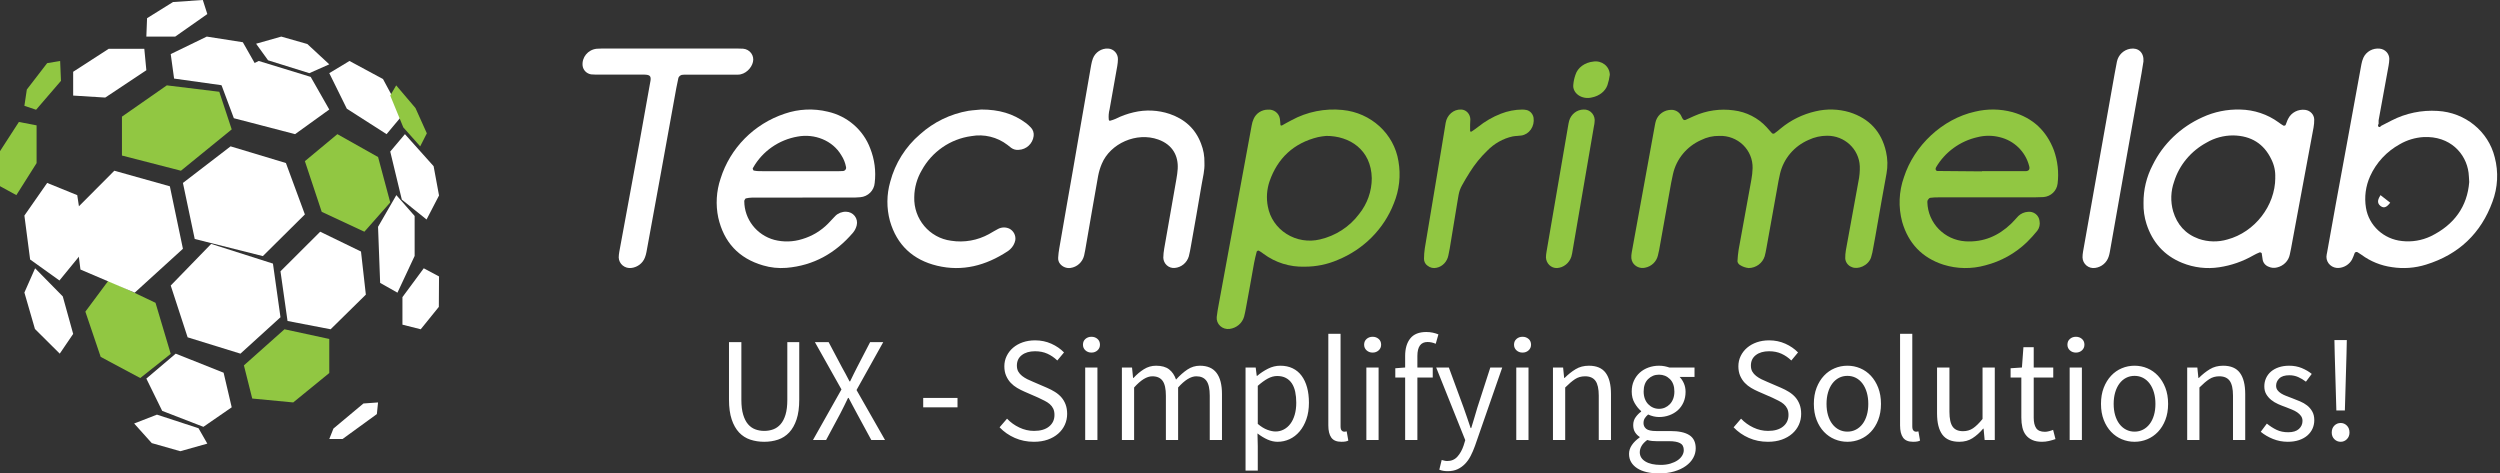 <?xml version="1.0" encoding="UTF-8"?>
<svg width="206px" height="39px" viewBox="0 0 206 39" version="1.1" xmlns="http://www.w3.org/2000/svg" xmlns:xlink="http://www.w3.org/1999/xlink">
    <rect x="0" y="0" width="206" height="39" fill="#333333" stroke="none"/>
    <!-- Generator: Sketch 62 (91390) - https://sketch.com -->
    <title>TPL logo_Green</title>
    <desc>Created with Sketch.</desc>
    <g id="WEBSITE" stroke="none" stroke-width="1" fill="none" fill-rule="evenodd">
        <g id="TPL-logo_Green" fill-rule="nonzero">
            <g id="Group-63">
                <polygon id="Path" fill="#FFFFFF" points="19 12.059 23.559 13.433 25.122 17.669 21.659 21.102 16.045 19.691 15.073 15.074"></polygon>
                <polygon id="Path" fill="#91C742" points="25.122 13.28 26.509 17.454 30.025 19.093 32.156 16.681 31.155 12.941 27.8 11.054"></polygon>
                <polygon id="Path" fill="#FFFFFF" points="24.314 11.054 27.132 9.024 25.602 6.337 21.321 5.024 18.088 6.577 19.269 9.741"></polygon>
                <polygon id="Path" fill="#FFFFFF" points="26.384 19.093 29.746 20.726 30.146 24.277 27.242 27.132 23.693 26.449 23.112 22.355"></polygon>
                <polygon id="Path" fill="#FFFFFF" points="22.491 21.72 23.112 26.141 19.812 29.141 15.46 27.795 14.068 23.528 17.4 20.098"></polygon>
                <polygon id="Path" fill="#91C742" points="20.098 30.108 23.441 27.132 27.132 27.93 27.132 30.737 24.161 33.161 20.784 32.839"></polygon>
                <polygon id="Path" fill="#FFFFFF" points="14.858 37.18 17.083 36.554 16.357 35.286 12.933 34.166 11.054 34.896 12.505 36.512"></polygon>
                <polygon id="Path" fill="#FFFFFF" points="16.761 35.171 19.093 33.562 18.425 30.711 14.479 29.141 12.059 31.195 13.365 33.856"></polygon>
                <polygon id="Path" fill="#91C742" points="11.557 31.151 14.068 29.158 12.814 24.95 8.943 23.112 7.034 25.679 8.297 29.408"></polygon>
                <polygon id="Path" fill="#FFFFFF" points="4.924 29.141 6.029 27.513 5.173 24.424 2.893 22.107 2.01 24.105 2.88 27.11"></polygon>
                <polygon id="Path" fill="#FFFFFF" points="2.482 21.382 4.898 23.112 7.034 20.501 6.365 16.081 3.887 15.073 2.01 17.763"></polygon>
                <polygon id="Path" fill="#FFFFFF" points="6.629 22.209 11.099 24.117 15.073 20.5 13.996 15.351 9.421 14.068 6.029 17.473"></polygon>
                <polygon id="Path" fill="#91C742" points="14.909 14.068 19.093 10.662 18.068 7.562 13.746 7.034 10.049 9.611 10.049 12.816"></polygon>
                <polygon id="Path" fill="#FFFFFF" points="18.339 7.034 21.102 5.403 20.01 3.48 17.039 3.015 14.068 4.456 14.345 6.474"></polygon>
                <polygon id="Path" fill="#FFFFFF" points="8.673 8.039 12.059 5.788 11.891 4.02 8.958 4.02 6.029 5.914 6.029 7.875"></polygon>
                <polygon id="Path" fill="#91C742" points="2.973 9.044 5.024 6.662 4.956 5.024 3.885 5.203 2.21 7.378 2.01 8.721"></polygon>
                <polygon id="Path" fill="#91C742" points="1.557 10.049 3.015 10.33 3.015 13.44 1.348 16.078 -4.61186644e-13 15.341 -4.61186644e-13 12.457"></polygon>
                <polygon id="Path" fill="#FFFFFF" points="32.75 24.117 34.166 21.091 34.166 17.798 32.659 16.078 31.151 18.688 31.324 23.31"></polygon>
                <polygon id="Path" fill="#FFFFFF" points="33.11 16.448 35.148 18.088 36.176 16.108 35.73 13.695 33.366 11.054 32.156 12.488"></polygon>
                <polygon id="Path" fill="#FFFFFF" points="31.854 11.054 33.161 9.489 31.558 6.512 28.797 5.024 27.132 6.027 28.579 8.958"></polygon>
                <polygon id="Path" fill="#91C742" points="32.646 7.034 34.235 8.903 35.171 10.985 34.625 12.059 33.232 10.496 32.156 7.873"></polygon>
                <polygon id="Path" fill="#FFFFFF" points="22.089 4.968 25.49 6.029 27.132 5.301 25.326 3.628 23.178 3.015 21.102 3.603"></polygon>
                <polygon id="Path" fill="#FFFFFF" points="12.059 3.015 14.438 3.015 17.083 1.159 16.712 -6.43929354e-15 14.258 0.166 12.118 1.499"></polygon>
                <polygon id="Path" fill="#FFFFFF" points="29.946 33.247 31.151 33.161 31.054 34.12 28.224 36.176 27.132 36.176 27.475 35.313"></polygon>
                <polygon id="Path" fill="#FFFFFF" points="33.161 24.483 33.161 26.752 34.668 27.132 36.16 25.287 36.176 22.778 34.918 22.107"></polygon>
            </g>
            <g id="Group-62" transform="translate(48, 4)">
                <path d="M93.675,7.198 C93.15,7.188 92.632,7.307 92.166,7.542 C90.99,8.064 90.134,9.099 89.856,10.335 C89.744,10.802 89.666,11.278 89.58,11.752 C89.293,13.361 89.005,14.971 88.718,16.58 C88.69,16.737 88.651,16.893 88.612,17.05 C88.494,17.564 88.076,17.961 87.548,18.06 C87.154,18.146 86.748,17.976 86.539,17.637 C86.475,17.527 86.436,17.405 86.423,17.278 C86.413,17.118 86.424,16.958 86.455,16.8 C87.092,13.299 87.729,9.797 88.367,6.295 C88.388,6.169 88.419,6.045 88.457,5.923 C88.647,5.396 89.157,5.045 89.727,5.05 C90.061,5.049 90.368,5.233 90.52,5.525 C90.565,5.61 90.597,5.703 90.649,5.781 C90.701,5.859 90.778,5.929 90.888,5.88 C91.127,5.777 91.362,5.669 91.599,5.559 C92.617,5.102 93.746,4.94 94.853,5.092 C95.902,5.22 96.869,5.714 97.575,6.485 C97.73,6.652 97.868,6.83 98.026,6.99 C98.078,7.024 98.144,7.028 98.2,7.001 C98.386,6.872 98.56,6.73 98.737,6.578 C99.565,5.894 100.546,5.412 101.601,5.172 C102.525,4.952 103.492,4.978 104.402,5.248 C106.034,5.764 107.034,6.851 107.407,8.494 C107.545,9.089 107.559,9.705 107.448,10.305 C107.189,11.695 106.95,13.084 106.704,14.473 C106.592,15.107 106.489,15.741 106.364,16.375 C106.321,16.661 106.258,16.944 106.174,17.221 C105.933,17.912 105.077,18.227 104.594,18.01 C104.281,17.896 104.066,17.612 104.047,17.284 C104.045,17.061 104.063,16.837 104.101,16.616 C104.441,14.722 104.787,12.829 105.137,10.938 C105.223,10.53 105.26,10.113 105.247,9.697 C105.185,8.281 103.989,7.17 102.545,7.185 C102.022,7.186 101.507,7.302 101.036,7.525 C99.847,8.034 98.972,9.064 98.677,10.303 C98.575,10.707 98.513,11.122 98.437,11.532 C98.143,13.172 97.848,14.813 97.552,16.454 C97.513,16.665 97.472,16.895 97.412,17.113 C97.234,17.682 96.704,18.076 96.097,18.088 C95.836,18.063 95.584,17.975 95.366,17.832 C95.259,17.765 95.186,17.657 95.166,17.534 C95.19,17.215 95.207,16.9 95.263,16.578 C95.608,14.654 95.965,12.73 96.312,10.807 C96.371,10.491 96.405,10.172 96.414,9.851 C96.431,9.136 96.147,8.446 95.629,7.943 C95.11,7.441 94.403,7.171 93.675,7.198 Z" id="Path" fill="#91C742"></path>
                <path d="M148.206,6.371 C148.495,6.224 148.782,6.073 149.069,5.928 C150.234,5.328 151.547,5.056 152.862,5.14 C155.128,5.264 157.041,6.819 157.567,8.964 C157.886,10.175 157.82,11.45 157.379,12.624 C156.434,15.217 154.614,16.966 151.906,17.804 C151.001,18.088 150.04,18.16 149.102,18.014 C148.191,17.889 147.328,17.54 146.595,16.999 C146.491,16.922 146.379,16.853 146.276,16.79 C146.236,16.764 146.188,16.755 146.142,16.764 C146.096,16.773 146.056,16.8 146.03,16.838 C145.969,17.02 145.897,17.197 145.814,17.37 C145.599,17.775 145.185,18.043 144.718,18.079 C144.455,18.099 144.194,18.012 144,17.837 C143.807,17.663 143.697,17.418 143.698,17.161 C143.707,17.034 143.727,16.909 143.756,16.785 C143.995,15.44 144.236,14.094 144.481,12.75 C144.778,11.123 145.078,9.497 145.378,7.872 C145.779,5.683 146.174,3.492 146.578,1.304 C146.61,1.117 146.665,0.934 146.742,0.759 C146.974,0.249 147.521,-0.055 148.092,0.008 C148.535,0.055 148.872,0.414 148.879,0.847 C148.875,1.037 148.855,1.226 148.819,1.413 C148.547,2.914 148.269,4.415 147.997,5.916 C147.989,6.011 147.989,6.106 147.997,6.201 C147.95,6.283 147.917,6.379 147.997,6.446 C148.077,6.513 148.15,6.438 148.206,6.371 Z M155.464,11 C155.442,10.673 155.438,10.45 155.41,10.23 C155.207,8.65 153.882,7.186 151.699,7.295 C151.014,7.337 150.348,7.536 149.757,7.876 C148.667,8.473 147.805,9.398 147.302,10.511 C146.931,11.329 146.81,12.234 146.955,13.117 C147.189,14.58 148.408,15.707 149.924,15.861 C150.737,15.954 151.561,15.817 152.297,15.467 C154.23,14.524 155.308,13.01 155.464,10.997 L155.464,11 Z" id="Shape" fill="#FFFFFF"></path>
                <path d="M59.51,17.974 C58.288,18.014 57.09,17.641 56.122,16.919 C55.993,16.819 55.857,16.729 55.715,16.649 C55.653,16.644 55.594,16.67 55.558,16.718 C55.477,17.028 55.399,17.339 55.34,17.653 C55.122,18.881 54.904,20.111 54.673,21.34 C54.628,21.591 54.58,21.844 54.514,22.091 C54.362,22.631 53.891,23.03 53.318,23.104 C53.036,23.141 52.751,23.052 52.544,22.862 C52.338,22.671 52.232,22.4 52.257,22.125 C52.294,21.774 52.36,21.426 52.423,21.08 C52.867,18.655 53.313,16.23 53.761,13.806 C54.218,11.319 54.677,8.831 55.137,6.342 C55.167,6.153 55.222,5.969 55.301,5.793 C55.499,5.338 55.958,5.039 56.468,5.034 C56.954,4.988 57.391,5.32 57.462,5.787 C57.492,5.941 57.488,6.102 57.505,6.258 C57.505,6.344 57.573,6.372 57.651,6.327 C57.908,6.186 58.161,6.036 58.423,5.905 C59.698,5.209 61.166,4.914 62.623,5.061 C64.972,5.287 66.868,7.022 67.232,9.282 C67.439,10.457 67.305,11.665 66.847,12.772 C66.031,14.866 64.364,16.545 62.235,17.415 C61.378,17.786 60.449,17.976 59.51,17.974 Z M61.287,7.199 C61.058,7.218 60.83,7.251 60.605,7.298 C58.59,7.786 57.266,9.052 56.612,10.938 C56.383,11.609 56.334,12.325 56.471,13.019 C56.639,13.946 57.197,14.765 58.012,15.278 C58.827,15.792 59.825,15.955 60.769,15.728 C62.065,15.426 63.207,14.684 63.989,13.637 C64.668,12.793 65.036,11.753 65.034,10.683 C64.989,8.324 63.189,7.193 61.287,7.199 L61.287,7.199 Z" id="Shape" fill="#91C742"></path>
                <path d="M18.121,12.285 C16.727,12.285 15.334,12.285 13.941,12.285 C13.782,12.288 13.624,12.309 13.469,12.346 C13.422,12.346 13.386,12.43 13.354,12.481 C13.336,12.509 13.328,12.541 13.328,12.574 C13.334,14.064 14.346,15.369 15.802,15.764 C16.56,15.959 17.358,15.937 18.103,15.701 C18.915,15.461 19.651,15.02 20.24,14.419 C20.443,14.208 20.629,13.997 20.838,13.786 C21.072,13.558 21.391,13.436 21.719,13.447 C21.998,13.45 22.26,13.579 22.431,13.797 C22.601,14.016 22.661,14.299 22.593,14.566 C22.54,14.785 22.439,14.988 22.296,15.163 C20.858,16.85 19.056,17.883 16.8,18.071 C16.152,18.123 15.5,18.055 14.877,17.87 C12.86,17.286 11.644,15.949 11.185,13.936 C10.96,12.865 11.025,11.755 11.375,10.718 C12.164,8.199 14.133,6.207 16.665,5.366 C17.806,4.975 19.036,4.918 20.208,5.202 C21.822,5.563 23.14,6.706 23.71,8.238 C24.065,9.136 24.191,10.105 24.076,11.062 C24.032,11.695 23.525,12.201 22.883,12.251 C22.625,12.274 22.366,12.283 22.108,12.276 C20.779,12.276 19.452,12.276 18.123,12.276 L18.121,12.285 Z M17.785,10.107 L20.789,10.107 C21.016,10.107 21.242,10.107 21.469,10.092 C21.549,10.085 21.622,10.045 21.668,9.981 C21.715,9.917 21.731,9.835 21.712,9.759 C21.648,9.413 21.516,9.084 21.323,8.789 C20.606,7.57 19.116,6.996 17.732,7.252 C16.177,7.517 14.827,8.46 14.057,9.818 C14.042,9.845 14.016,9.881 14.024,9.904 C14.033,9.927 14.069,10.045 14.108,10.054 C14.265,10.086 14.424,10.103 14.584,10.104 C15.653,10.109 16.719,10.107 17.785,10.107 L17.785,10.107 Z" id="Shape" fill="#FFFFFF"></path>
                <path d="M115.715,12.262 L111.725,12.262 C111.498,12.259 111.272,12.272 111.047,12.3 C110.975,12.311 110.902,12.406 110.851,12.48 C110.821,12.536 110.808,12.6 110.814,12.664 C110.859,14.374 112.214,15.77 113.941,15.885 C115.437,15.976 116.664,15.443 117.715,14.436 C117.929,14.235 118.108,14.013 118.309,13.802 C118.521,13.599 118.799,13.477 119.093,13.456 C119.322,13.425 119.554,13.488 119.735,13.629 C119.917,13.769 120.033,13.977 120.057,14.204 C120.116,14.491 120.046,14.79 119.865,15.023 C119.602,15.348 119.321,15.657 119.023,15.95 C118.068,16.874 116.884,17.534 115.591,17.864 C114.46,18.179 113.261,18.161 112.141,17.811 C110.366,17.241 109.248,16.039 108.739,14.284 C108.412,13.067 108.464,11.781 108.887,10.594 C109.722,8.01 112.039,5.801 114.747,5.199 C115.758,4.954 116.817,4.967 117.822,5.237 C119.502,5.712 120.626,6.768 121.241,8.382 C121.554,9.262 121.659,10.202 121.547,11.128 C121.479,11.725 120.992,12.191 120.386,12.239 C120.128,12.254 119.869,12.262 119.611,12.262 L115.715,12.262 Z M115.309,10.121 L115.309,10.104 C116.505,10.104 117.7,10.104 118.895,10.104 C119.181,10.104 119.284,9.949 119.2,9.671 C118.899,8.496 117.963,7.583 116.77,7.301 C116.173,7.15 115.547,7.15 114.95,7.301 C113.509,7.624 112.27,8.526 111.53,9.789 C111.515,9.814 111.511,9.85 111.498,9.878 C111.464,9.947 111.543,10.089 111.62,10.089 L115.309,10.121 Z" id="Shape" fill="#91C742"></path>
                <path d="M128.626,12.731 C128.613,11.64 128.874,10.561 129.386,9.587 C130.232,7.86 131.682,6.471 133.485,5.66 C134.452,5.213 135.517,4.996 136.59,5.027 C137.735,5.047 138.844,5.416 139.755,6.082 C139.884,6.181 140.02,6.273 140.162,6.356 C140.222,6.37 140.285,6.353 140.329,6.312 C140.411,6.137 140.453,5.945 140.55,5.778 C140.803,5.271 141.369,4.978 141.95,5.053 C142.364,5.106 142.677,5.436 142.692,5.835 C142.695,6.059 142.677,6.283 142.637,6.504 C142.289,8.393 141.938,10.282 141.582,12.17 C141.346,13.435 141.112,14.694 140.88,15.947 C140.816,16.293 140.759,16.641 140.677,16.984 C140.572,17.503 140.159,17.916 139.622,18.039 C139.395,18.099 139.152,18.078 138.94,17.98 C138.685,17.887 138.498,17.674 138.446,17.417 C138.409,17.231 138.402,17.041 138.363,16.856 C138.323,16.81 138.262,16.786 138.2,16.793 C138.016,16.866 137.838,16.951 137.667,17.048 C136.806,17.543 135.853,17.874 134.861,18.022 C133.831,18.179 132.775,18.054 131.815,17.663 C130.305,17.052 129.355,15.945 128.873,14.458 C128.693,13.899 128.61,13.316 128.626,12.731 Z M139.479,10.645 C139.507,10.125 139.398,9.607 139.162,9.137 C138.55,7.849 137.499,7.185 136.017,7.159 C135.245,7.158 134.487,7.361 133.828,7.746 C132.533,8.444 131.572,9.597 131.148,10.962 C130.866,11.753 130.838,12.607 131.067,13.414 C131.39,14.494 132.066,15.28 133.179,15.681 C133.94,15.943 134.769,15.961 135.542,15.732 C137.781,15.131 139.479,12.963 139.484,10.645 L139.479,10.645 Z" id="Shape" fill="#FFFFFF"></path>
                <path d="M51.245,9.417 C51.276,10.033 51.113,10.62 51.014,11.213 C50.734,12.905 50.429,14.59 50.131,16.28 C50.081,16.561 50.032,16.844 49.96,17.119 C49.804,17.652 49.343,18.033 48.798,18.079 C48.562,18.101 48.328,18.024 48.15,17.866 C47.972,17.707 47.866,17.481 47.856,17.24 C47.861,16.986 47.886,16.733 47.931,16.483 C48.262,14.576 48.602,12.67 48.934,10.762 C48.986,10.482 49.023,10.198 49.043,9.913 C49.103,8.88 48.656,7.934 47.442,7.498 C45.646,6.853 43.486,7.823 42.787,9.5 C42.651,9.82 42.55,10.155 42.486,10.498 C42.149,12.372 41.831,14.251 41.504,16.127 C41.45,16.442 41.401,16.756 41.329,17.064 C41.194,17.603 40.752,18.004 40.21,18.079 C39.893,18.123 39.575,18.003 39.364,17.758 C39.238,17.612 39.177,17.421 39.193,17.228 C39.208,16.974 39.238,16.722 39.283,16.473 C39.488,15.284 39.694,14.096 39.901,12.909 C40.247,10.938 40.598,8.97 40.931,6.999 C41.259,5.113 41.58,3.247 41.91,1.371 C41.941,1.183 41.99,0.998 42.054,0.819 C42.257,0.303 42.76,-0.026 43.306,0.002 C43.764,0.024 44.123,0.411 44.118,0.878 C44.114,1.068 44.095,1.257 44.062,1.444 C43.856,2.633 43.638,3.819 43.43,5.008 C43.358,5.281 43.335,5.565 43.362,5.846 C43.376,5.928 43.415,5.968 43.492,5.943 C43.64,5.903 43.785,5.853 43.926,5.792 C44.402,5.552 44.904,5.371 45.422,5.253 C46.401,5.021 47.424,5.068 48.38,5.387 C49.597,5.807 50.497,6.588 50.965,7.832 C51.165,8.335 51.26,8.874 51.245,9.417 Z" id="Path" fill="#FFFFFF"></path>
                <path d="M7.246,1.77635684e-14 L12.453,1.77635684e-14 C12.713,1.77635684e-14 12.977,1.77635684e-14 13.238,0.013 C13.501,0.037 13.741,0.17 13.896,0.379 C14.05,0.588 14.105,0.852 14.044,1.103 C13.943,1.587 13.43,2.151 12.8,2.151 C12.44,2.151 12.082,2.151 11.721,2.151 L8.57,2.151 C8.439,2.151 8.309,2.151 8.178,2.17 C8.053,2.206 7.952,2.294 7.902,2.411 C7.841,2.692 7.781,2.973 7.729,3.249 C7.31,5.564 6.89,7.88 6.47,10.197 C6.07,12.387 5.67,14.577 5.269,16.767 C5.241,16.924 5.197,17.078 5.139,17.227 C4.963,17.685 4.542,18.011 4.044,18.078 C3.781,18.116 3.515,18.043 3.312,17.878 C3.109,17.712 2.989,17.469 2.982,17.212 C2.986,17.053 3.003,16.894 3.032,16.738 C3.58,13.767 4.128,10.795 4.675,7.824 C4.973,6.197 5.26,4.568 5.549,2.939 C5.566,2.845 5.588,2.753 5.601,2.658 C5.657,2.273 5.553,2.164 5.118,2.149 C4.954,2.149 4.79,2.149 4.626,2.149 C3.548,2.149 2.469,2.149 1.391,2.149 C1.162,2.149 0.934,2.149 0.705,2.128 C0.339,2.068 0.056,1.783 0.008,1.426 C-0.073,0.728 0.442,0.098 1.16,0.017 C1.421,-0.004 1.684,0.002 1.945,0.002 L7.246,1.77635684e-14 Z" id="Path" fill="#FFFFFF"></path>
                <path d="M32.862,5.024 C34.314,5.024 35.487,5.362 36.523,6.13 C36.673,6.243 36.813,6.369 36.942,6.506 C37.123,6.693 37.208,6.954 37.172,7.213 C37.091,7.841 36.573,8.319 35.944,8.347 C35.721,8.372 35.496,8.312 35.316,8.178 C35.215,8.097 35.116,8.017 35.016,7.941 C34.169,7.291 33.091,7.028 32.042,7.215 C30.309,7.449 28.789,8.498 27.947,10.041 C27.557,10.706 27.346,11.462 27.335,12.234 C27.273,14.045 28.589,15.606 30.374,15.837 C31.451,16.006 32.553,15.81 33.507,15.28 C33.758,15.147 33.997,14.982 34.253,14.858 C34.542,14.71 34.882,14.704 35.175,14.843 C35.523,15.023 35.719,15.406 35.661,15.795 C35.603,16.08 35.456,16.34 35.242,16.536 C35.173,16.602 35.098,16.661 35.018,16.713 C33.239,17.876 31.315,18.402 29.213,17.895 C27.237,17.42 25.902,16.196 25.33,14.204 C25.044,13.147 25.053,12.032 25.355,10.981 C25.757,9.454 26.615,8.089 27.811,7.067 C28.932,6.059 30.312,5.389 31.793,5.132 C32.218,5.069 32.637,5.054 32.862,5.024 Z" id="Path" fill="#FFFFFF"></path>
                <path d="M73.136,6.773 C73.136,6.847 73.203,6.876 73.27,6.832 C73.446,6.716 73.618,6.593 73.785,6.463 C74.36,6.002 74.994,5.634 75.669,5.371 C76.23,5.151 76.823,5.034 77.421,5.028 C77.54,5.028 77.658,5.04 77.775,5.062 C78.079,5.126 78.314,5.385 78.367,5.712 C78.415,6.05 78.335,6.394 78.146,6.667 C77.956,6.941 77.672,7.121 77.358,7.167 C77.123,7.203 76.881,7.197 76.646,7.241 C75.851,7.414 75.118,7.828 74.534,8.433 C74,8.948 73.527,9.532 73.124,10.171 C73.008,10.358 72.89,10.542 72.778,10.733 C72.249,11.639 72.251,11.639 72.082,12.684 L71.459,16.471 C71.428,16.661 71.386,16.848 71.347,17.037 C71.248,17.555 70.87,17.959 70.387,18.061 C70.123,18.129 69.844,18.067 69.626,17.891 C69.444,17.768 69.335,17.552 69.337,17.321 C69.34,17.032 69.362,16.745 69.404,16.46 C69.848,13.774 70.296,11.089 70.748,8.403 C70.874,7.646 71.002,6.887 71.122,6.128 C71.231,5.469 71.776,4.998 72.397,5.026 C72.804,5.033 73.135,5.378 73.156,5.814 C73.156,5.973 73.144,6.134 73.136,6.293" id="Path" fill="#91C742"></path>
                <path d="M128.621,1.06 C128.577,1.337 128.524,1.69 128.464,2.027 C128.045,4.376 127.627,6.725 127.209,9.072 C126.755,11.639 126.301,14.207 125.847,16.776 C125.825,16.901 125.795,17.024 125.755,17.145 C125.596,17.644 125.164,18.007 124.646,18.076 C124.391,18.118 124.129,18.047 123.929,17.883 C123.729,17.718 123.609,17.475 123.6,17.216 C123.6,17.057 123.614,16.899 123.642,16.742 C124.03,14.55 124.419,12.358 124.809,10.167 C125.228,7.79 125.649,5.413 126.075,3.036 C126.192,2.38 126.307,1.721 126.437,1.067 C126.553,0.526 126.986,0.11 127.531,0.018 C128.202,-0.095 128.671,0.337 128.621,1.06 Z" id="Path" fill="#FFFFFF"></path>
                <path d="M82.479,5.027 C82.746,5.006 83.006,5.116 83.185,5.323 C83.363,5.53 83.439,5.811 83.39,6.084 C83.39,6.182 83.362,6.275 83.346,6.37 C82.761,9.776 82.177,13.184 81.592,16.592 C81.567,16.782 81.529,16.97 81.478,17.154 C81.304,17.685 80.837,18.054 80.299,18.087 C79.813,18.105 79.404,17.711 79.385,17.205 C79.39,17.045 79.407,16.886 79.436,16.729 C80.025,13.29 80.615,9.851 81.206,6.412 C81.23,6.255 81.261,6.099 81.301,5.945 C81.461,5.405 81.937,5.034 82.479,5.027 L82.479,5.027 Z" id="Path" fill="#91C742"></path>
            </g>
            <path d="M132.649,6.165 C132.609,6.454 132.544,6.74 132.452,7.02 C132.271,7.527 131.779,7.912 131.164,8.031 C130.783,8.127 130.369,8.057 130.062,7.843 C129.756,7.63 129.598,7.302 129.641,6.97 C129.665,6.695 129.724,6.424 129.819,6.16 C129.996,5.575 130.587,5.142 131.303,5.072 C131.969,4.971 132.63,5.44 132.649,6.165 Z" id="Path" fill="#91C742"></path>
            <path d="M196.956,16.704 C196.747,16.956 196.498,17.247 196.152,16.972 C195.806,16.697 195.975,16.376 196.152,16.078 L196.956,16.704 Z" id="Path" fill="#FFFFFF"></path>
            <g id="UX---Simplifying-Sol" transform="translate(60, 27)" fill="#FFFFFF">
                <path d="M2.97,9.403 C3.38,9.403 3.761,9.344 4.113,9.225 C4.465,9.106 4.771,8.909 5.029,8.635 C5.287,8.36 5.49,8.002 5.637,7.56 C5.785,7.117 5.858,6.572 5.858,5.925 L5.858,5.925 L5.858,1.193 L4.875,1.193 L4.875,5.949 C4.875,6.433 4.826,6.838 4.728,7.166 C4.629,7.494 4.494,7.756 4.322,7.953 C4.15,8.149 3.949,8.291 3.72,8.377 C3.49,8.463 3.24,8.506 2.97,8.506 C2.708,8.506 2.462,8.463 2.233,8.377 C2.003,8.291 1.804,8.149 1.636,7.953 C1.468,7.756 1.335,7.494 1.237,7.166 C1.139,6.838 1.089,6.433 1.089,5.949 L1.089,5.949 L1.089,1.193 L0.069,1.193 L0.069,5.925 C0.069,6.572 0.143,7.117 0.291,7.56 C0.438,8.002 0.641,8.36 0.899,8.635 C1.157,8.909 1.464,9.106 1.821,9.225 C2.177,9.344 2.56,9.403 2.97,9.403 Z M8.071,9.256 L9.238,7.08 C9.337,6.884 9.439,6.681 9.546,6.472 C9.652,6.263 9.763,6.035 9.877,5.79 L9.877,5.79 L9.927,5.79 C10.058,6.035 10.179,6.263 10.289,6.472 C10.4,6.681 10.508,6.884 10.615,7.08 L10.615,7.08 L11.795,9.256 L12.926,9.256 L10.578,5.138 L12.778,1.193 L11.697,1.193 L10.627,3.258 C10.529,3.446 10.437,3.628 10.351,3.805 C10.265,3.981 10.164,4.188 10.05,4.425 L10.05,4.425 L10,4.425 C9.877,4.188 9.769,3.981 9.675,3.805 C9.58,3.628 9.48,3.446 9.374,3.258 L9.374,3.258 L8.28,1.193 L7.149,1.193 L9.337,5.089 L6.989,9.256 L8.071,9.256 Z M18.899,6.564 L18.899,5.79 L16.072,5.79 L16.072,6.564 L18.899,6.564 Z M25.192,9.403 C25.618,9.403 25.999,9.344 26.335,9.225 C26.671,9.106 26.958,8.942 27.195,8.733 C27.433,8.524 27.615,8.281 27.742,8.002 C27.869,7.723 27.933,7.424 27.933,7.105 C27.933,6.81 27.89,6.55 27.804,6.324 C27.718,6.099 27.601,5.902 27.453,5.734 C27.306,5.566 27.13,5.419 26.925,5.292 C26.72,5.165 26.503,5.052 26.274,4.954 L26.274,4.954 L25.13,4.462 C24.967,4.397 24.807,4.325 24.651,4.247 C24.495,4.169 24.352,4.079 24.221,3.977 C24.09,3.874 23.985,3.755 23.908,3.62 C23.83,3.485 23.791,3.319 23.791,3.122 C23.791,2.754 23.928,2.465 24.203,2.256 C24.477,2.047 24.84,1.943 25.29,1.943 C25.667,1.943 26.005,2.01 26.304,2.145 C26.603,2.281 26.876,2.467 27.122,2.705 L27.122,2.705 L27.675,2.041 C27.388,1.746 27.04,1.506 26.63,1.322 C26.22,1.138 25.774,1.045 25.29,1.045 C24.922,1.045 24.584,1.099 24.276,1.205 C23.969,1.312 23.703,1.461 23.477,1.654 C23.252,1.846 23.076,2.074 22.949,2.336 C22.822,2.598 22.758,2.881 22.758,3.184 C22.758,3.479 22.807,3.739 22.906,3.964 C23.004,4.19 23.131,4.384 23.287,4.548 C23.443,4.712 23.619,4.851 23.815,4.966 C24.012,5.081 24.205,5.179 24.393,5.261 L24.393,5.261 L25.548,5.765 C25.737,5.855 25.913,5.941 26.077,6.023 C26.241,6.105 26.382,6.197 26.501,6.3 C26.62,6.402 26.714,6.525 26.784,6.668 C26.853,6.812 26.888,6.986 26.888,7.191 C26.888,7.584 26.741,7.902 26.446,8.143 C26.151,8.385 25.737,8.506 25.204,8.506 C24.786,8.506 24.383,8.414 23.994,8.229 C23.604,8.045 23.266,7.801 22.98,7.498 L22.98,7.498 L22.365,8.211 C22.717,8.58 23.135,8.871 23.619,9.084 C24.102,9.297 24.627,9.403 25.192,9.403 Z M29.936,2.053 C30.133,2.053 30.299,1.992 30.434,1.869 C30.569,1.746 30.637,1.59 30.637,1.402 C30.637,1.205 30.569,1.047 30.434,0.929 C30.299,0.81 30.133,0.75 29.936,0.75 C29.74,0.75 29.574,0.81 29.438,0.929 C29.303,1.047 29.236,1.205 29.236,1.402 C29.236,1.59 29.303,1.746 29.438,1.869 C29.574,1.992 29.74,2.053 29.936,2.053 Z M30.428,9.256 L30.428,3.282 L29.42,3.282 L29.42,9.256 L30.428,9.256 Z M33.451,9.256 L33.451,4.929 C34,4.315 34.5,4.007 34.951,4.007 C35.336,4.007 35.619,4.132 35.799,4.382 C35.979,4.632 36.069,5.04 36.069,5.605 L36.069,5.605 L36.069,9.256 L37.077,9.256 L37.077,4.929 C37.626,4.315 38.126,4.007 38.577,4.007 C38.954,4.007 39.232,4.132 39.413,4.382 C39.593,4.632 39.683,5.04 39.683,5.605 L39.683,5.605 L39.683,9.256 L40.691,9.256 L40.691,5.47 C40.691,4.7 40.541,4.118 40.242,3.725 C39.943,3.331 39.486,3.135 38.872,3.135 C38.503,3.135 38.161,3.239 37.845,3.448 C37.53,3.657 37.217,3.934 36.905,4.278 C36.782,3.917 36.592,3.637 36.334,3.436 C36.076,3.235 35.717,3.135 35.258,3.135 C34.898,3.135 34.564,3.231 34.256,3.424 C33.949,3.616 33.664,3.856 33.402,4.143 L33.402,4.143 L33.365,4.143 L33.279,3.282 L32.444,3.282 L32.444,9.256 L33.451,9.256 Z M43.641,11.775 L43.641,9.76 L43.616,8.715 C43.895,8.928 44.171,9.096 44.446,9.219 C44.72,9.342 44.997,9.403 45.275,9.403 C45.619,9.403 45.947,9.331 46.259,9.188 C46.57,9.045 46.844,8.834 47.082,8.555 C47.32,8.276 47.508,7.938 47.647,7.541 C47.787,7.144 47.856,6.691 47.856,6.183 C47.856,5.716 47.805,5.296 47.703,4.923 C47.6,4.55 47.451,4.231 47.254,3.964 C47.057,3.698 46.812,3.493 46.517,3.35 C46.222,3.206 45.882,3.135 45.497,3.135 C45.144,3.135 44.806,3.217 44.483,3.381 C44.159,3.544 43.862,3.741 43.591,3.971 L43.591,3.971 L43.555,3.971 L43.469,3.282 L42.633,3.282 L42.633,11.775 L43.641,11.775 Z M45.103,8.555 C44.907,8.555 44.681,8.508 44.427,8.414 C44.173,8.319 43.911,8.158 43.641,7.928 L43.641,7.928 L43.641,4.794 C43.936,4.532 44.212,4.331 44.47,4.192 C44.728,4.053 44.984,3.983 45.238,3.983 C45.517,3.983 45.757,4.036 45.957,4.143 C46.158,4.249 46.322,4.399 46.449,4.591 C46.576,4.784 46.668,5.015 46.726,5.286 C46.783,5.556 46.812,5.855 46.812,6.183 C46.812,6.552 46.769,6.884 46.683,7.178 C46.597,7.473 46.478,7.721 46.326,7.922 C46.175,8.123 45.994,8.279 45.785,8.389 C45.576,8.5 45.349,8.555 45.103,8.555 Z M50.523,9.403 C50.663,9.403 50.778,9.395 50.868,9.379 C50.958,9.362 51.036,9.338 51.101,9.305 L51.101,9.305 L50.966,8.543 C50.909,8.559 50.866,8.567 50.837,8.567 L50.837,8.567 L50.745,8.567 C50.671,8.567 50.605,8.535 50.548,8.469 C50.491,8.403 50.462,8.289 50.462,8.125 L50.462,8.125 L50.462,0.505 L49.454,0.505 L49.454,8.051 C49.454,8.494 49.536,8.83 49.7,9.059 C49.864,9.288 50.138,9.403 50.523,9.403 Z M53.105,2.053 C53.301,2.053 53.467,1.992 53.602,1.869 C53.738,1.746 53.805,1.59 53.805,1.402 C53.805,1.205 53.738,1.047 53.602,0.929 C53.467,0.81 53.301,0.75 53.105,0.75 C52.908,0.75 52.742,0.81 52.607,0.929 C52.472,1.047 52.404,1.205 52.404,1.402 C52.404,1.59 52.472,1.746 52.607,1.869 C52.742,1.992 52.908,2.053 53.105,2.053 Z M53.596,9.256 L53.596,3.282 L52.588,3.282 L52.588,9.256 L53.596,9.256 Z M56.792,9.256 L56.792,4.106 L58.058,4.106 L58.058,3.282 L56.792,3.282 L56.792,2.336 C56.792,1.566 57.07,1.181 57.628,1.181 C57.857,1.181 58.082,1.23 58.304,1.328 L58.304,1.328 L58.525,0.554 C58.386,0.496 58.232,0.449 58.064,0.412 C57.896,0.375 57.718,0.357 57.529,0.357 C56.931,0.357 56.491,0.533 56.208,0.886 C55.925,1.238 55.784,1.721 55.784,2.336 L55.784,2.336 L55.784,3.282 L54.973,3.344 L54.973,4.106 L55.784,4.106 L55.784,9.256 L56.792,9.256 Z M59.299,11.824 C59.602,11.824 59.869,11.771 60.098,11.665 C60.328,11.558 60.532,11.413 60.713,11.228 C60.893,11.044 61.049,10.825 61.18,10.571 C61.311,10.317 61.43,10.042 61.536,9.747 L61.536,9.747 L63.785,3.282 L62.802,3.282 L61.733,6.589 C61.651,6.851 61.569,7.129 61.487,7.424 C61.405,7.719 61.319,8.002 61.229,8.272 L61.229,8.272 L61.18,8.272 C61.09,7.994 60.993,7.709 60.891,7.418 C60.788,7.127 60.692,6.851 60.602,6.589 L60.602,6.589 L59.385,3.282 L58.341,3.282 L60.737,9.268 L60.602,9.71 C60.479,10.079 60.309,10.384 60.092,10.626 C59.875,10.868 59.594,10.989 59.25,10.989 C59.176,10.989 59.098,10.978 59.017,10.958 L59.017,10.958 L58.795,10.903 L58.599,11.702 C58.697,11.743 58.803,11.773 58.918,11.794 C59.033,11.814 59.16,11.824 59.299,11.824 Z M65.457,2.053 C65.654,2.053 65.82,1.992 65.955,1.869 C66.09,1.746 66.158,1.59 66.158,1.402 C66.158,1.205 66.09,1.047 65.955,0.929 C65.82,0.81 65.654,0.75 65.457,0.75 C65.26,0.75 65.094,0.81 64.959,0.929 C64.824,1.047 64.756,1.205 64.756,1.402 C64.756,1.59 64.824,1.746 64.959,1.869 C65.094,1.992 65.26,2.053 65.457,2.053 Z M65.949,9.256 L65.949,3.282 L64.941,3.282 L64.941,9.256 L65.949,9.256 Z M68.972,9.256 L68.972,4.929 C69.275,4.626 69.546,4.397 69.783,4.241 C70.021,4.085 70.295,4.007 70.607,4.007 C71,4.007 71.287,4.132 71.467,4.382 C71.647,4.632 71.738,5.04 71.738,5.605 L71.738,5.605 L71.738,9.256 L72.745,9.256 L72.745,5.47 C72.745,4.7 72.6,4.118 72.309,3.725 C72.018,3.331 71.557,3.135 70.926,3.135 C70.509,3.135 70.142,3.231 69.826,3.424 C69.511,3.616 69.21,3.856 68.923,4.143 L68.923,4.143 L68.886,4.143 L68.8,3.282 L67.964,3.282 L67.964,9.256 L68.972,9.256 Z M76.703,12.009 C77.17,12.009 77.59,11.954 77.963,11.843 C78.336,11.732 78.653,11.583 78.915,11.394 C79.178,11.206 79.378,10.987 79.518,10.737 C79.657,10.487 79.727,10.223 79.727,9.944 C79.727,9.444 79.553,9.082 79.204,8.856 C78.856,8.631 78.334,8.518 77.637,8.518 L77.637,8.518 L76.482,8.518 C76.072,8.518 75.794,8.457 75.646,8.334 C75.499,8.211 75.425,8.055 75.425,7.867 C75.425,7.703 75.462,7.566 75.535,7.455 C75.609,7.344 75.699,7.244 75.806,7.154 C75.945,7.219 76.093,7.271 76.248,7.308 C76.404,7.344 76.556,7.363 76.703,7.363 C77.006,7.363 77.291,7.314 77.557,7.215 C77.824,7.117 78.055,6.98 78.252,6.804 C78.448,6.627 78.604,6.41 78.719,6.152 C78.834,5.894 78.891,5.605 78.891,5.286 C78.891,5.032 78.844,4.798 78.75,4.585 C78.655,4.372 78.539,4.196 78.399,4.057 L78.399,4.057 L79.628,4.057 L79.628,3.282 L77.551,3.282 C77.436,3.241 77.307,3.206 77.164,3.178 C77.021,3.149 76.867,3.135 76.703,3.135 C76.4,3.135 76.111,3.184 75.837,3.282 C75.562,3.381 75.322,3.522 75.118,3.706 C74.913,3.891 74.751,4.114 74.632,4.376 C74.513,4.638 74.454,4.933 74.454,5.261 C74.454,5.622 74.534,5.939 74.694,6.214 C74.853,6.488 75.032,6.707 75.228,6.871 L75.228,6.871 L75.228,6.92 C75.073,7.027 74.925,7.174 74.786,7.363 C74.646,7.551 74.577,7.773 74.577,8.027 C74.577,8.264 74.628,8.463 74.73,8.623 C74.833,8.782 74.958,8.907 75.105,8.998 L75.105,8.998 L75.105,9.047 C74.835,9.235 74.622,9.444 74.466,9.674 C74.31,9.903 74.233,10.145 74.233,10.399 C74.233,10.661 74.292,10.89 74.411,11.087 C74.53,11.284 74.698,11.452 74.915,11.591 C75.132,11.73 75.392,11.835 75.695,11.904 C75.998,11.974 76.334,12.009 76.703,12.009 Z M76.703,6.687 C76.531,6.687 76.369,6.654 76.218,6.589 C76.066,6.523 75.931,6.429 75.812,6.306 C75.693,6.183 75.601,6.033 75.535,5.857 C75.47,5.681 75.437,5.482 75.437,5.261 C75.437,4.819 75.56,4.477 75.806,4.235 C76.052,3.993 76.351,3.872 76.703,3.872 C77.055,3.872 77.355,3.993 77.6,4.235 C77.846,4.477 77.969,4.819 77.969,5.261 C77.969,5.482 77.936,5.681 77.871,5.857 C77.805,6.033 77.713,6.183 77.594,6.306 C77.475,6.429 77.34,6.523 77.189,6.589 C77.037,6.654 76.875,6.687 76.703,6.687 Z M76.851,11.308 C76.31,11.308 75.886,11.214 75.579,11.026 C75.271,10.837 75.118,10.583 75.118,10.264 C75.118,10.091 75.167,9.919 75.265,9.747 C75.363,9.575 75.519,9.411 75.732,9.256 C75.863,9.297 75.996,9.323 76.132,9.336 C76.267,9.348 76.392,9.354 76.506,9.354 L76.506,9.354 L77.539,9.354 C77.932,9.354 78.231,9.407 78.436,9.514 C78.641,9.62 78.743,9.813 78.743,10.091 C78.743,10.247 78.698,10.399 78.608,10.546 C78.518,10.694 78.391,10.823 78.227,10.933 C78.063,11.044 77.865,11.134 77.631,11.204 C77.398,11.273 77.137,11.308 76.851,11.308 Z M85.675,9.403 C86.102,9.403 86.483,9.344 86.819,9.225 C87.154,9.106 87.441,8.942 87.679,8.733 C87.917,8.524 88.099,8.281 88.226,8.002 C88.353,7.723 88.416,7.424 88.416,7.105 C88.416,6.81 88.373,6.55 88.287,6.324 C88.201,6.099 88.085,5.902 87.937,5.734 C87.79,5.566 87.613,5.419 87.409,5.292 C87.204,5.165 86.987,5.052 86.757,4.954 L86.757,4.954 L85.614,4.462 C85.45,4.397 85.29,4.325 85.135,4.247 C84.979,4.169 84.836,4.079 84.705,3.977 C84.573,3.874 84.469,3.755 84.391,3.62 C84.313,3.485 84.274,3.319 84.274,3.122 C84.274,2.754 84.412,2.465 84.686,2.256 C84.961,2.047 85.323,1.943 85.774,1.943 C86.151,1.943 86.489,2.01 86.788,2.145 C87.087,2.281 87.359,2.467 87.605,2.705 L87.605,2.705 L88.158,2.041 C87.871,1.746 87.523,1.506 87.114,1.322 C86.704,1.138 86.257,1.045 85.774,1.045 C85.405,1.045 85.067,1.099 84.76,1.205 C84.453,1.312 84.186,1.461 83.961,1.654 C83.736,1.846 83.559,2.074 83.432,2.336 C83.305,2.598 83.242,2.881 83.242,3.184 C83.242,3.479 83.291,3.739 83.389,3.964 C83.488,4.19 83.615,4.384 83.77,4.548 C83.926,4.712 84.102,4.851 84.299,4.966 C84.496,5.081 84.688,5.179 84.877,5.261 L84.877,5.261 L86.032,5.765 C86.22,5.855 86.397,5.941 86.56,6.023 C86.724,6.105 86.866,6.197 86.984,6.3 C87.103,6.402 87.198,6.525 87.267,6.668 C87.337,6.812 87.372,6.986 87.372,7.191 C87.372,7.584 87.224,7.902 86.929,8.143 C86.634,8.385 86.22,8.506 85.688,8.506 C85.27,8.506 84.866,8.414 84.477,8.229 C84.088,8.045 83.75,7.801 83.463,7.498 L83.463,7.498 L82.849,8.211 C83.201,8.58 83.619,8.871 84.102,9.084 C84.586,9.297 85.11,9.403 85.675,9.403 Z M92.227,9.403 C92.595,9.403 92.946,9.333 93.277,9.194 C93.609,9.055 93.902,8.852 94.156,8.586 C94.41,8.319 94.613,7.992 94.765,7.603 C94.916,7.213 94.992,6.773 94.992,6.281 C94.992,5.781 94.916,5.337 94.765,4.948 C94.613,4.558 94.41,4.229 94.156,3.958 C93.902,3.688 93.609,3.483 93.277,3.344 C92.946,3.204 92.595,3.135 92.227,3.135 C91.858,3.135 91.508,3.204 91.176,3.344 C90.844,3.483 90.551,3.688 90.297,3.958 C90.043,4.229 89.84,4.558 89.688,4.948 C89.537,5.337 89.461,5.781 89.461,6.281 C89.461,6.773 89.537,7.213 89.688,7.603 C89.84,7.992 90.043,8.319 90.297,8.586 C90.551,8.852 90.844,9.055 91.176,9.194 C91.508,9.333 91.858,9.403 92.227,9.403 Z M92.227,8.567 C91.973,8.567 91.739,8.512 91.526,8.401 C91.313,8.291 91.131,8.135 90.979,7.934 C90.827,7.734 90.711,7.494 90.629,7.215 C90.547,6.937 90.506,6.625 90.506,6.281 C90.506,5.937 90.547,5.624 90.629,5.341 C90.711,5.058 90.827,4.815 90.979,4.61 C91.131,4.405 91.313,4.247 91.526,4.136 C91.739,4.026 91.973,3.971 92.227,3.971 C92.481,3.971 92.714,4.026 92.927,4.136 C93.14,4.247 93.322,4.405 93.474,4.61 C93.626,4.815 93.742,5.058 93.824,5.341 C93.906,5.624 93.947,5.937 93.947,6.281 C93.947,6.625 93.906,6.937 93.824,7.215 C93.742,7.494 93.626,7.734 93.474,7.934 C93.322,8.135 93.14,8.291 92.927,8.401 C92.714,8.512 92.481,8.567 92.227,8.567 Z M97.635,9.403 C97.774,9.403 97.889,9.395 97.979,9.379 C98.069,9.362 98.147,9.338 98.212,9.305 L98.212,9.305 L98.077,8.543 C98.02,8.559 97.977,8.567 97.948,8.567 L97.948,8.567 L97.856,8.567 C97.782,8.567 97.716,8.535 97.659,8.469 C97.602,8.403 97.573,8.289 97.573,8.125 L97.573,8.125 L97.573,0.505 L96.565,0.505 L96.565,8.051 C96.565,8.494 96.647,8.83 96.811,9.059 C96.975,9.288 97.249,9.403 97.635,9.403 Z M101.445,9.403 C101.863,9.403 102.225,9.305 102.532,9.108 C102.84,8.912 103.133,8.649 103.411,8.322 L103.411,8.322 L103.448,8.322 L103.534,9.256 L104.37,9.256 L104.37,3.282 L103.362,3.282 L103.362,7.523 C103.075,7.875 102.813,8.131 102.575,8.291 C102.338,8.451 102.063,8.53 101.752,8.53 C101.359,8.53 101.074,8.406 100.898,8.156 C100.722,7.906 100.634,7.498 100.634,6.933 L100.634,6.933 L100.634,3.282 L99.613,3.282 L99.613,7.068 C99.613,7.838 99.759,8.42 100.05,8.813 C100.341,9.206 100.806,9.403 101.445,9.403 Z M108.266,9.403 C108.455,9.403 108.645,9.381 108.838,9.336 C109.03,9.29 109.208,9.239 109.372,9.182 L109.372,9.182 L109.176,8.42 C109.077,8.461 108.967,8.498 108.844,8.53 C108.721,8.563 108.606,8.58 108.5,8.58 C108.156,8.58 107.916,8.479 107.781,8.279 C107.645,8.078 107.578,7.793 107.578,7.424 L107.578,7.424 L107.578,4.106 L109.188,4.106 L109.188,3.282 L107.578,3.282 L107.578,1.611 L106.73,1.611 L106.607,3.282 L105.673,3.344 L105.673,4.106 L106.558,4.106 L106.558,7.412 C106.558,7.707 106.586,7.977 106.644,8.223 C106.701,8.469 106.797,8.678 106.933,8.85 C107.068,9.022 107.244,9.157 107.461,9.256 C107.678,9.354 107.947,9.403 108.266,9.403 Z M111.056,2.053 C111.253,2.053 111.419,1.992 111.554,1.869 C111.689,1.746 111.757,1.59 111.757,1.402 C111.757,1.205 111.689,1.047 111.554,0.929 C111.419,0.81 111.253,0.75 111.056,0.75 C110.86,0.75 110.694,0.81 110.558,0.929 C110.423,1.047 110.356,1.205 110.356,1.402 C110.356,1.59 110.423,1.746 110.558,1.869 C110.694,1.992 110.86,2.053 111.056,2.053 Z M111.548,9.256 L111.548,3.282 L110.54,3.282 L110.54,9.256 L111.548,9.256 Z M115.887,9.403 C116.255,9.403 116.606,9.333 116.937,9.194 C117.269,9.055 117.562,8.852 117.816,8.586 C118.07,8.319 118.273,7.992 118.425,7.603 C118.576,7.213 118.652,6.773 118.652,6.281 C118.652,5.781 118.576,5.337 118.425,4.948 C118.273,4.558 118.07,4.229 117.816,3.958 C117.562,3.688 117.269,3.483 116.937,3.344 C116.606,3.204 116.255,3.135 115.887,3.135 C115.518,3.135 115.168,3.204 114.836,3.344 C114.504,3.483 114.211,3.688 113.957,3.958 C113.703,4.229 113.5,4.558 113.348,4.948 C113.197,5.337 113.121,5.781 113.121,6.281 C113.121,6.773 113.197,7.213 113.348,7.603 C113.5,7.992 113.703,8.319 113.957,8.586 C114.211,8.852 114.504,9.055 114.836,9.194 C115.168,9.333 115.518,9.403 115.887,9.403 Z M115.887,8.567 C115.633,8.567 115.399,8.512 115.186,8.401 C114.973,8.291 114.791,8.135 114.639,7.934 C114.487,7.734 114.371,7.494 114.289,7.215 C114.207,6.937 114.166,6.625 114.166,6.281 C114.166,5.937 114.207,5.624 114.289,5.341 C114.371,5.058 114.487,4.815 114.639,4.61 C114.791,4.405 114.973,4.247 115.186,4.136 C115.399,4.026 115.633,3.971 115.887,3.971 C116.141,3.971 116.374,4.026 116.587,4.136 C116.8,4.247 116.982,4.405 117.134,4.61 C117.286,4.815 117.402,5.058 117.484,5.341 C117.566,5.624 117.607,5.937 117.607,6.281 C117.607,6.625 117.566,6.937 117.484,7.215 C117.402,7.494 117.286,7.734 117.134,7.934 C116.982,8.135 116.8,8.291 116.587,8.401 C116.374,8.512 116.141,8.567 115.887,8.567 Z M121.233,9.256 L121.233,4.929 C121.536,4.626 121.807,4.397 122.044,4.241 C122.282,4.085 122.556,4.007 122.868,4.007 C123.261,4.007 123.548,4.132 123.728,4.382 C123.908,4.632 123.999,5.04 123.999,5.605 L123.999,5.605 L123.999,9.256 L125.006,9.256 L125.006,5.47 C125.006,4.7 124.861,4.118 124.57,3.725 C124.279,3.331 123.818,3.135 123.187,3.135 C122.769,3.135 122.403,3.231 122.087,3.424 C121.772,3.616 121.471,3.856 121.184,4.143 L121.184,4.143 L121.147,4.143 L121.061,3.282 L120.225,3.282 L120.225,9.256 L121.233,9.256 Z M128.509,9.403 C128.862,9.403 129.175,9.356 129.45,9.262 C129.724,9.168 129.953,9.039 130.138,8.875 C130.322,8.711 130.462,8.522 130.556,8.309 C130.65,8.096 130.697,7.867 130.697,7.621 C130.697,7.342 130.642,7.105 130.531,6.908 C130.421,6.711 130.279,6.546 130.107,6.41 C129.935,6.275 129.74,6.162 129.523,6.072 C129.306,5.982 129.091,5.896 128.878,5.814 C128.706,5.749 128.54,5.685 128.38,5.624 C128.22,5.562 128.079,5.493 127.956,5.415 C127.833,5.337 127.735,5.247 127.661,5.144 C127.587,5.042 127.551,4.921 127.551,4.782 C127.551,4.552 127.639,4.352 127.815,4.18 C127.991,4.007 128.268,3.921 128.645,3.921 C128.907,3.921 129.148,3.971 129.37,4.069 C129.591,4.167 129.804,4.294 130.009,4.45 L130.009,4.45 L130.488,3.811 C130.259,3.622 129.986,3.463 129.671,3.331 C129.355,3.2 129.009,3.135 128.632,3.135 C128.313,3.135 128.026,3.178 127.772,3.264 C127.518,3.35 127.303,3.469 127.127,3.62 C126.95,3.772 126.815,3.952 126.721,4.161 C126.627,4.37 126.58,4.593 126.58,4.831 C126.58,5.085 126.633,5.302 126.739,5.482 C126.846,5.663 126.983,5.82 127.151,5.956 C127.319,6.091 127.51,6.205 127.723,6.3 C127.936,6.394 128.149,6.478 128.362,6.552 C128.526,6.617 128.69,6.683 128.853,6.748 C129.017,6.814 129.163,6.89 129.29,6.976 C129.417,7.062 129.521,7.162 129.603,7.277 C129.685,7.392 129.726,7.527 129.726,7.682 C129.726,7.945 129.628,8.166 129.431,8.346 C129.234,8.526 128.939,8.617 128.546,8.617 C128.186,8.617 127.868,8.551 127.594,8.42 C127.319,8.289 127.051,8.117 126.789,7.904 L126.789,7.904 L126.285,8.58 C126.571,8.817 126.907,9.014 127.293,9.17 C127.678,9.325 128.083,9.403 128.509,9.403 Z M133.217,6.822 L133.352,2.176 L133.377,1.021 L132.356,1.021 L132.381,2.176 L132.516,6.822 L133.217,6.822 Z M132.873,9.403 C133.069,9.403 133.239,9.331 133.383,9.188 C133.526,9.045 133.598,8.862 133.598,8.641 C133.598,8.403 133.526,8.213 133.383,8.07 C133.239,7.926 133.069,7.854 132.873,7.854 C132.668,7.854 132.494,7.926 132.35,8.07 C132.207,8.213 132.135,8.403 132.135,8.641 C132.135,8.862 132.207,9.045 132.35,9.188 C132.494,9.331 132.668,9.403 132.873,9.403 Z" id="UX-SimplifyingSolutions!"></path>
            </g>
        </g>
    </g>
</svg>